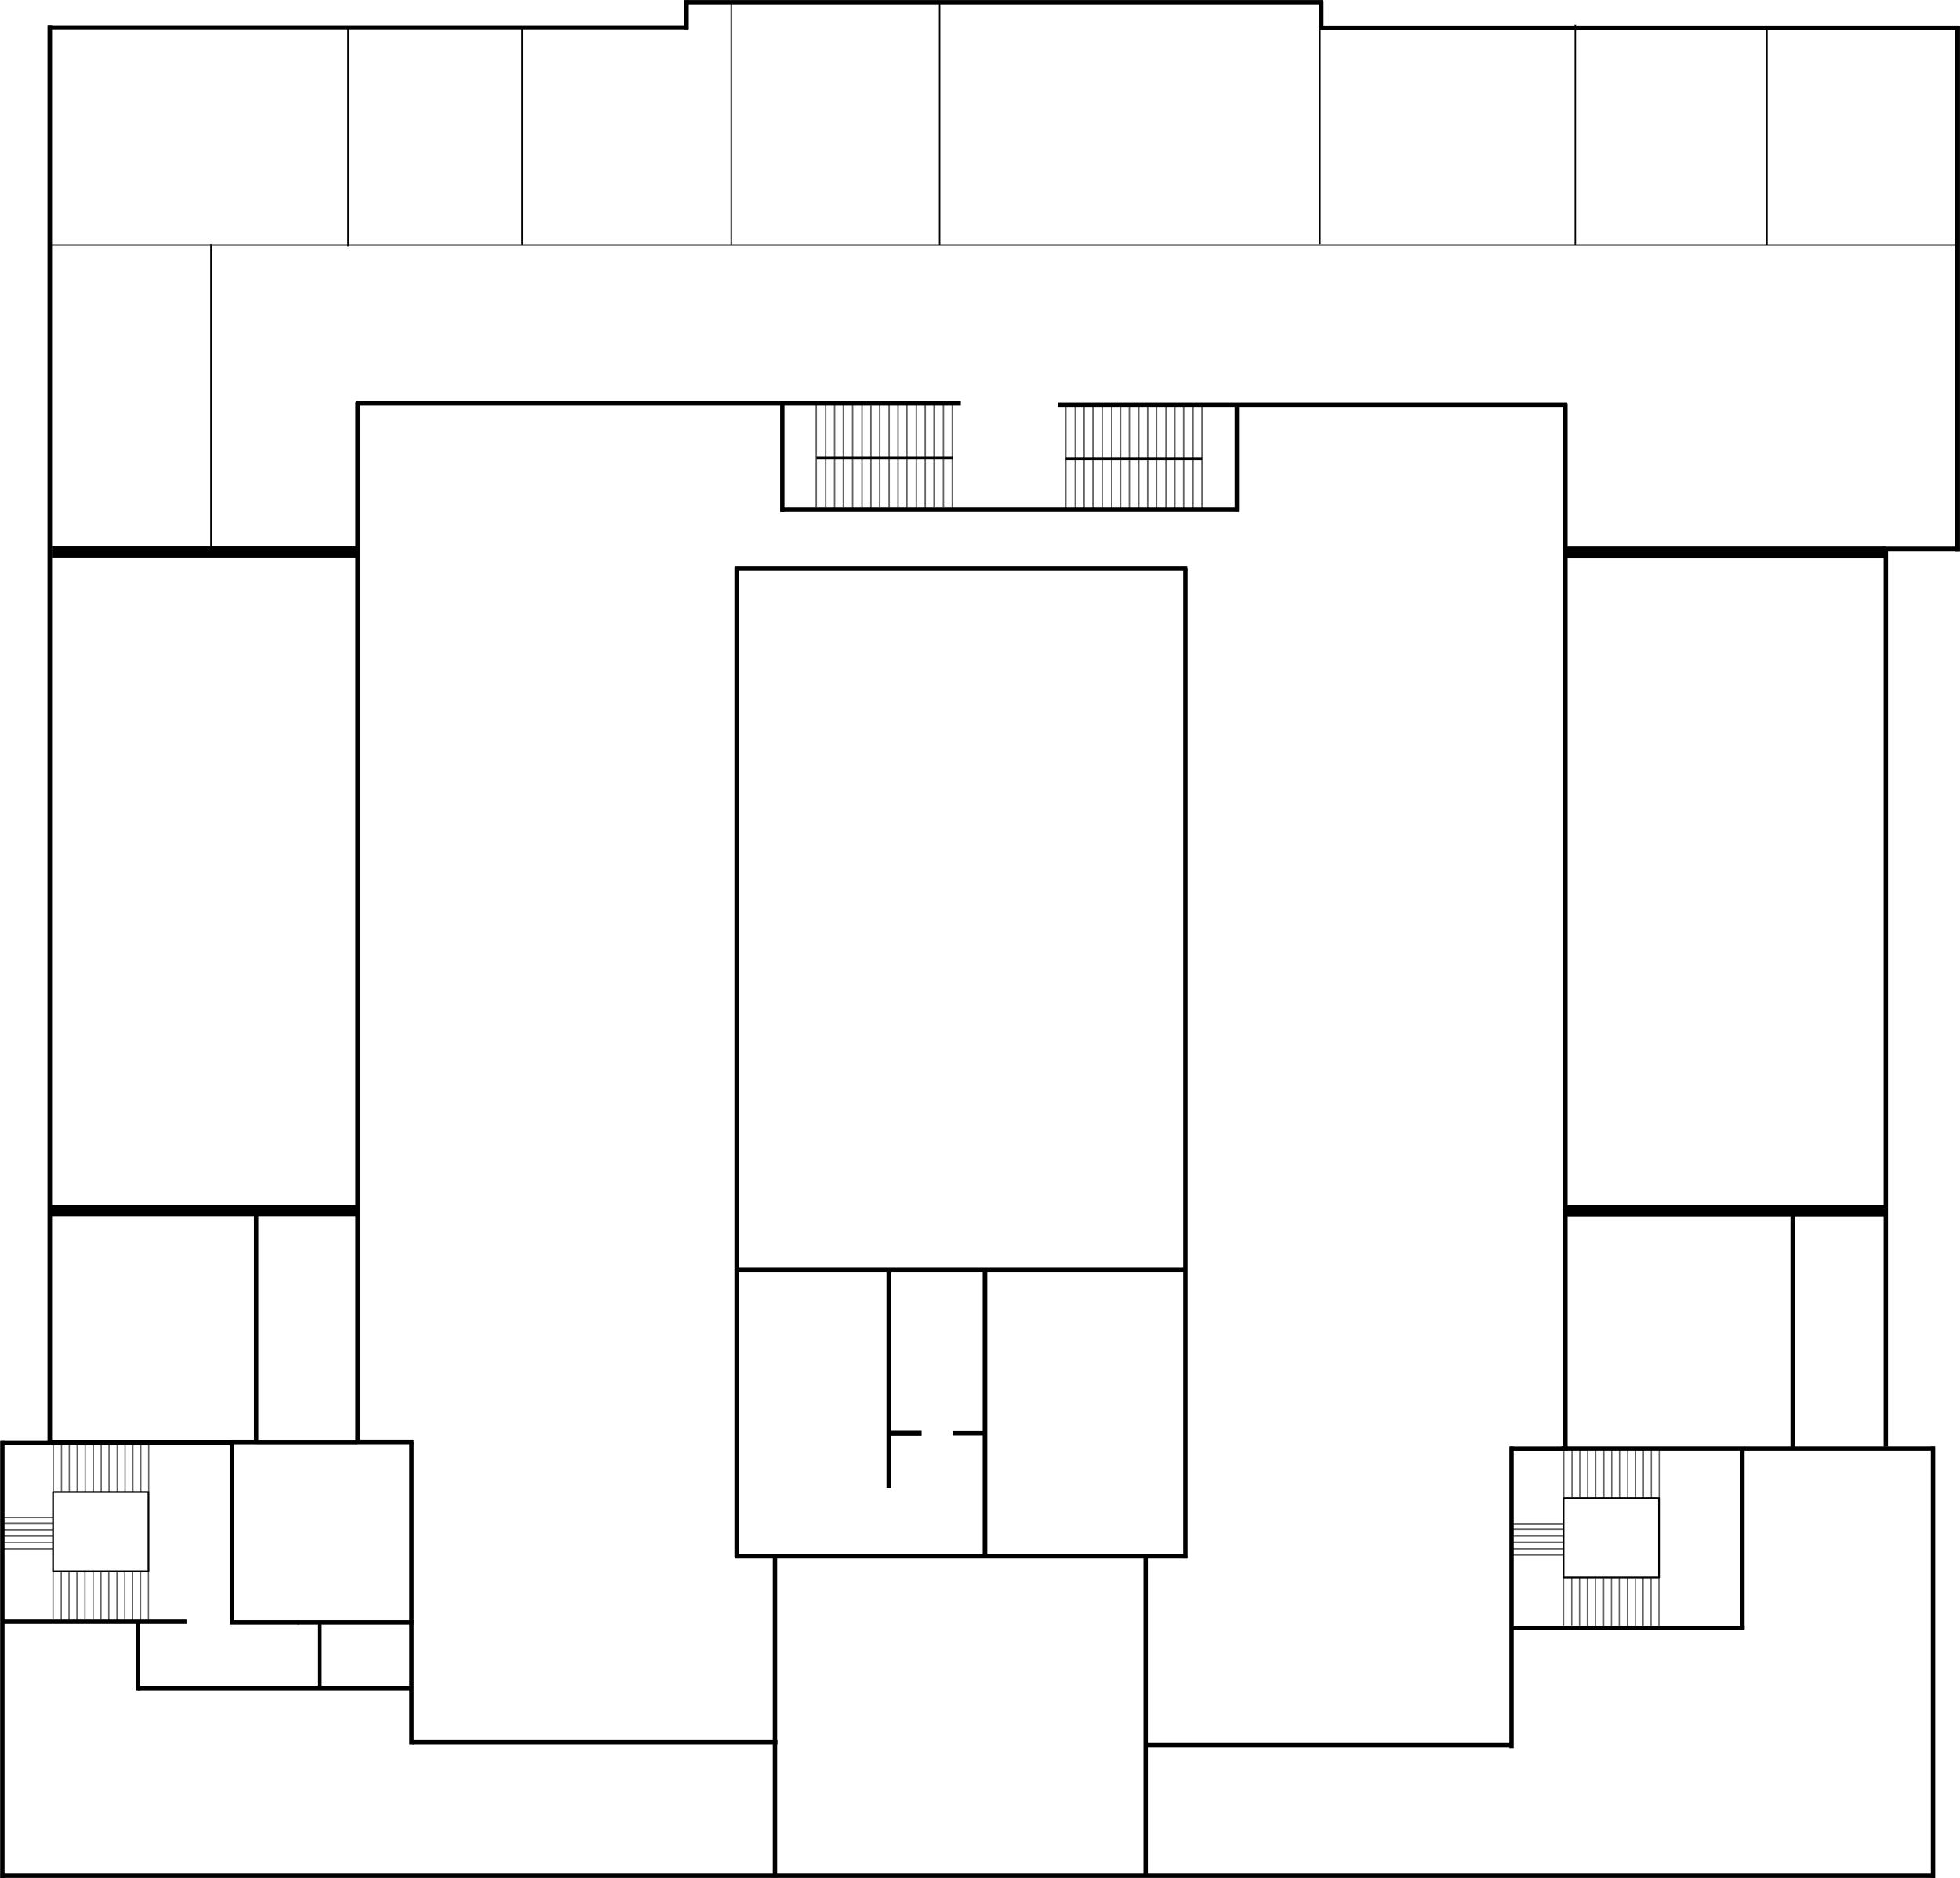 <?xml version="1.0" encoding="UTF-8" standalone="no"?>
<!-- Created with Inkscape (http://www.inkscape.org/) -->

<svg
   width="1343.2"
   height="1287.5"
   viewBox="0 0 1343.2 1287.5"
   version="1.1"
   id="svg1"
   inkscape:version="1.3.2 (091e20e, 2023-11-25, custom)"
   sodipodi:docname="pianoprimo.svg"
   xmlns:inkscape="http://www.inkscape.org/namespaces/inkscape"
   xmlns:sodipodi="http://sodipodi.sourceforge.net/DTD/sodipodi-0.dtd"
   xmlns="http://www.w3.org/2000/svg"
   xmlns:svg="http://www.w3.org/2000/svg">
  <sodipodi:namedview
     id="namedview1"
     pagecolor="#ffffff"
     bordercolor="#000000"
     borderopacity="0.25"
     inkscape:showpageshadow="true"
     inkscape:pageopacity="0.0"
     inkscape:pagecheckerboard="false"
     inkscape:deskcolor="#d1d1d1"
     inkscape:document-units="px"
     inkscape:zoom="0.36938963"
     inkscape:cx="938.03392"
     inkscape:cy="981.34862"
     inkscape:window-width="2560"
     inkscape:window-height="1417"
     inkscape:window-x="1072"
     inkscape:window-y="224"
     inkscape:window-maximized="1"
     inkscape:current-layer="layer1"
     showborder="false"
     labelstyle="default" />
  <defs
     id="defs1" />
  <g
     inkscape:label="Livello 1"
     inkscape:groupmode="layer"
     id="layer1"
     style="opacity:1">
    <path
       style="fill:#000000;fill-opacity:1;stroke:#000000;stroke-width:3;stroke-dasharray:none;stroke-opacity:1"
       d="m 469.034,1.541 h 437.761"
       id="path2" />
    <path
       style="fill:#000000;fill-opacity:1;stroke:#000000;stroke-width:2.743;stroke-dasharray:none;stroke-opacity:1"
       d="m 904.483,19.044 h 438.42"
       id="path2-0" />
    <path
       style="fill:#000000;fill-opacity:1;stroke:#000000;stroke-width:2.743;stroke-dasharray:none;stroke-opacity:1"
       d="M 32.793,18.875 H 471.213"
       id="path2-0-5" />
    <path
       style="fill:#000000;fill-opacity:1;stroke:#000000;stroke-width:3;stroke-dasharray:none;stroke-opacity:1"
       d="M 905.573,0.657 V 20.404"
       id="path3" />
    <path
       style="fill:#000000;fill-opacity:1;stroke:#000000;stroke-width:3;stroke-dasharray:none;stroke-opacity:1"
       d="M 470.504,0.339 V 20.252"
       id="path3-6" />
    <path
       style="fill:#000000;fill-opacity:1;stroke:#000000;stroke-width:3.119;stroke-dasharray:none;stroke-opacity:1"
       d="M 34.122,17.368 V 990.208"
       id="path3-6-3" />
    <path
       style="fill:#000000;fill-opacity:1;stroke:#000000;stroke-width:3;stroke-dasharray:none;stroke-opacity:1"
       d="M 34.759,988.82 H 0.528"
       id="path4" />
    <path
       style="fill:#000000;fill-opacity:1;stroke:#000000;stroke-width:3;stroke-dasharray:none;stroke-opacity:1"
       d="M 283.534,988.438 H 243.662"
       id="path4-61" />
    <path
       style="fill:#000000;fill-opacity:1;stroke:#000000;stroke-width:3;stroke-dasharray:none;stroke-opacity:1"
       d="M 1.603,987.362 V 1287.362"
       id="path5" />
    <path
       style="fill:#000000;fill-opacity:1;stroke:#000000;stroke-width:3;stroke-dasharray:none;stroke-opacity:1"
       d="m 1195.1,992.946 h 130.634"
       id="path4-6" />
    <path
       style="fill:#000000;fill-opacity:1;stroke:#000000;stroke-width:3.202;stroke-dasharray:none;stroke-opacity:1"
       d="m 1290.475,376.235 h 52.363"
       id="path4-6-4" />
    <path
       style="fill:#000000;fill-opacity:1;stroke:#000000;stroke-width:3;stroke-dasharray:none;stroke-opacity:1"
       d="M 1324.697,991.482 V 1287.253"
       id="path5-9" />
    <path
       style="fill:#000000;fill-opacity:1;stroke:#000000;stroke-width:3.202;stroke-dasharray:none;stroke-opacity:1"
       d="M 1341.554,377.934 V 17.755"
       id="path5-9-7" />
    <path
       style="fill:#000000;fill-opacity:1;stroke:#000000;stroke-width:2.984;stroke-dasharray:none;stroke-opacity:1"
       d="M 1292.344,376.415 V 991.622"
       id="path6" />
    <path
       style="fill:#000000;fill-opacity:1;stroke:#000000;stroke-width:3;stroke-dasharray:none;stroke-opacity:1"
       d="M 0.375,1285.763 H 1326.017"
       id="path7" />
    <path
       style="fill:#000000;fill-opacity:1;stroke:#000000;stroke-width:3;stroke-dasharray:none;stroke-opacity:1"
       d="M 243.88,276.488 H 658.467"
       id="path8" />
    <path
       style="fill:#000000;fill-opacity:1;stroke:#000000;stroke-width:2.994;stroke-dasharray:none;stroke-opacity:1"
       d="m 724.97,277.425 h 349.014"
       id="path8-2" />
    <path
       style="fill:#000000;fill-opacity:1;stroke:#000000;stroke-width:3;stroke-dasharray:none;stroke-opacity:1"
       d="m 1072.79,276.395 v 716.115"
       id="path9" />
    <path
       style="fill:#000000;fill-opacity:1;stroke:#000000;stroke-width:2.988;stroke-dasharray:none;stroke-opacity:1"
       d="M 245.113,275.787 V 989.497"
       id="path10" />
    <path
       style="fill:#000000;fill-opacity:1;stroke:#000000;stroke-width:8;stroke-dasharray:none;stroke-opacity:1"
       d="M 1291.946,378.566 H 1072.183"
       id="path11" />
    <path
       style="fill:#000000;fill-opacity:1;stroke:#000000;stroke-width:8.011;stroke-dasharray:none;stroke-opacity:1"
       d="M 1292.85,830.196 H 1072.496"
       id="path11-8" />
    <path
       style="fill:#000000;fill-opacity:1;stroke:#000000;stroke-width:8;stroke-dasharray:none;stroke-opacity:1"
       d="M 246.264,378.501 H 69.528 35.549"
       id="path11-1"
       sodipodi:nodetypes="ccc" />
    <path
       style="fill:#000000;fill-opacity:1;stroke:#000000;stroke-width:8;stroke-dasharray:none;stroke-opacity:1"
       d="M 245.504,830.044 H 68.308 34.24"
       id="path11-1-8"
       sodipodi:nodetypes="ccc" />
    <path
       style="fill:#000000;fill-opacity:1;stroke:#000000;stroke-width:2.996;stroke-dasharray:none;stroke-opacity:1"
       d="M 282.104,988.738 V 1195.717"
       id="path12" />
    <path
       style="fill:#000000;fill-opacity:1;stroke:#000000;stroke-width:3;stroke-dasharray:none;stroke-opacity:1"
       d="M 282.337,1194.194 H 532.784"
       id="path13" />
    <path
       style="fill:#000000;fill-opacity:1;stroke:#000000;stroke-width:3;stroke-dasharray:none;stroke-opacity:1"
       d="m 1034.842,992.991 h 39.871"
       id="path4-61-8" />
    <path
       style="fill:#000000;fill-opacity:1;stroke:#000000;stroke-width:2.995;stroke-dasharray:none;stroke-opacity:1"
       d="M 1035.851,991.496 V 1198.306"
       id="path12-7" />
    <path
       style="fill:#000000;fill-opacity:1;stroke:#000000;stroke-width:3;stroke-dasharray:none;stroke-opacity:1"
       d="M 1035.618,1196.275 H 785.172"
       id="path13-3" />
    <path
       style="fill:#000000;fill-opacity:1;stroke:#000000;stroke-width:3;stroke-dasharray:none;stroke-opacity:1"
       d="m 531.089,1066.957 v 219.957"
       id="path14" />
    <path
       style="fill:#000000;fill-opacity:1;stroke:#000000;stroke-width:2.995;stroke-dasharray:none;stroke-opacity:1"
       d="M 785.128,1065.571 V 1284.811"
       id="path14-0" />
    <path
       style="fill:#000000;fill-opacity:1;stroke:#000000;stroke-width:2.99;stroke-dasharray:none;stroke-opacity:1"
       d="M 503.538,1066.744 H 813.566"
       id="path15" />
    <path
       style="fill:#000000;fill-opacity:1;stroke:#000000;stroke-width:2.976;stroke-dasharray:none;stroke-opacity:1"
       d="M 504.791,1067.222 V 388.618"
       id="path16" />
    <path
       style="fill:#000000;fill-opacity:1;stroke:#000000;stroke-width:2.976;stroke-dasharray:none;stroke-opacity:1"
       d="M 812.354,1068.203 V 389.599"
       id="path16-1" />
    <path
       style="fill:#000000;fill-opacity:1;stroke:#000000;stroke-width:2.984;stroke-dasharray:none;stroke-opacity:1"
       d="M 503.455,389.488 H 813.607"
       id="path17" />
    <path
       style="fill:#000000;fill-opacity:1;stroke:#000000;stroke-width:2.976;stroke-dasharray:none;stroke-opacity:1"
       d="m 536.126,277.591 v 73.22"
       id="path18" />
    <path
       style="fill:#000000;fill-opacity:1;stroke:#000000;stroke-width:2.976;stroke-dasharray:none;stroke-opacity:1"
       d="m 847.587,277.32 v 73.22"
       id="path18-8" />
    <path
       style="fill:#000000;fill-opacity:1;stroke:#000000;stroke-width:2.966;stroke-dasharray:none;stroke-opacity:1"
       d="m 535.816,349.24 h 313.081"
       id="path19" />
    <path
       style="fill:#000000;fill-opacity:1;stroke:#000000;stroke-width:1;stroke-dasharray:none;stroke-opacity:0.612"
       d="m 652.658,277.648 v 70.386"
       id="path22" />
    <path
       style="fill:#000000;fill-opacity:1;stroke:#000000;stroke-width:1;stroke-dasharray:none;stroke-opacity:0.612"
       d="m 646.56,277.387 v 70.386"
       id="path22-0" />
    <path
       style="fill:#000000;fill-opacity:1;stroke:#000000;stroke-width:1;stroke-dasharray:none;stroke-opacity:0.612"
       d="m 640.105,277.387 v 70.386"
       id="path22-0-9" />
    <path
       style="fill:#000000;fill-opacity:1;stroke:#000000;stroke-width:1;stroke-dasharray:none;stroke-opacity:0.612"
       d="m 634.078,277.818 v 70.386"
       id="path22-5" />
    <path
       style="fill:#000000;fill-opacity:1;stroke:#000000;stroke-width:1;stroke-dasharray:none;stroke-opacity:0.612"
       d="m 627.98,277.556 v 70.386"
       id="path22-0-0" />
    <path
       style="fill:#000000;fill-opacity:1;stroke:#000000;stroke-width:1;stroke-dasharray:none;stroke-opacity:0.612"
       d="M 621.525,277.556 V 347.942"
       id="path22-0-9-7" />
    <path
       style="fill:#000000;fill-opacity:1;stroke:#000000;stroke-width:1;stroke-dasharray:none;stroke-opacity:0.612"
       d="m 615.439,277.769 v 70.386"
       id="path22-7" />
    <path
       style="fill:#000000;fill-opacity:1;stroke:#000000;stroke-width:1;stroke-dasharray:none;stroke-opacity:0.612"
       d="m 609.341,277.507 v 70.386"
       id="path22-0-2" />
    <path
       style="fill:#000000;fill-opacity:1;stroke:#000000;stroke-width:1;stroke-dasharray:none;stroke-opacity:0.612"
       d="m 602.886,277.507 v 70.386"
       id="path22-0-9-5" />
    <path
       style="fill:#000000;fill-opacity:1;stroke:#000000;stroke-width:1;stroke-dasharray:none;stroke-opacity:0.612"
       d="m 596.859,277.938 v 70.386"
       id="path22-5-1" />
    <path
       style="fill:#000000;fill-opacity:1;stroke:#000000;stroke-width:1;stroke-dasharray:none;stroke-opacity:0.612"
       d="m 590.761,277.677 v 70.386"
       id="path22-0-0-7" />
    <path
       style="fill:#000000;fill-opacity:1;stroke:#000000;stroke-width:1;stroke-dasharray:none;stroke-opacity:0.612"
       d="m 584.306,277.676 v 70.386"
       id="path22-0-9-7-6" />
    <path
       style="fill:#000000;fill-opacity:1;stroke:#000000;stroke-width:1;stroke-dasharray:none;stroke-opacity:0.612"
       d="m 577.966,277.269 v 70.386"
       id="path22-0-9-5-2" />
    <path
       style="fill:#000000;fill-opacity:1;stroke:#000000;stroke-width:1;stroke-dasharray:none;stroke-opacity:0.612"
       d="m 571.939,277.7 v 70.386"
       id="path22-5-1-0" />
    <path
       style="fill:#000000;fill-opacity:1;stroke:#000000;stroke-width:1;stroke-dasharray:none;stroke-opacity:0.612"
       d="m 565.841,277.439 v 70.386"
       id="path22-0-0-7-4" />
    <path
       style="fill:#000000;fill-opacity:1;stroke:#000000;stroke-width:1;stroke-dasharray:none;stroke-opacity:0.612"
       d="m 559.386,277.439 v 70.386"
       id="path22-0-9-7-6-8" />
    <path
       style="fill:#000000;fill-opacity:1;stroke:#000000;stroke-width:0.891;stroke-dasharray:none;stroke-opacity:0.612"
       d="m 64,990.067 v 32.509"
       id="path22-0-0-7-4-8" />
    <path
       style="fill:#000000;fill-opacity:1;stroke:#000000;stroke-width:0.891;stroke-dasharray:none;stroke-opacity:0.612"
       d="m 58.395,990.067 v 32.509"
       id="path22-0-9-7-6-8-4" />
    <path
       style="fill:#000000;fill-opacity:1;stroke:#000000;stroke-width:1;stroke-dasharray:none;stroke-opacity:0.612"
       d="m 823.721,278.284 v 70.386"
       id="path22-8" />
    <path
       style="fill:#000000;fill-opacity:1;stroke:#000000;stroke-width:1;stroke-dasharray:none;stroke-opacity:0.612"
       d="m 817.623,278.023 v 70.386"
       id="path22-0-8" />
    <path
       style="fill:#000000;fill-opacity:1;stroke:#000000;stroke-width:1;stroke-dasharray:none;stroke-opacity:0.612"
       d="m 811.168,278.023 v 70.386"
       id="path22-0-9-3" />
    <path
       style="fill:#000000;fill-opacity:1;stroke:#000000;stroke-width:1;stroke-dasharray:none;stroke-opacity:0.612"
       d="m 805.14,278.454 v 70.386"
       id="path22-5-9" />
    <path
       style="fill:#000000;fill-opacity:1;stroke:#000000;stroke-width:1;stroke-dasharray:none;stroke-opacity:0.612"
       d="m 799.043,278.192 v 70.386"
       id="path22-0-0-8" />
    <path
       style="fill:#000000;fill-opacity:1;stroke:#000000;stroke-width:1;stroke-dasharray:none;stroke-opacity:0.612"
       d="M 792.588,278.192 V 348.579"
       id="path22-0-9-7-5" />
    <path
       style="fill:#000000;fill-opacity:1;stroke:#000000;stroke-width:1;stroke-dasharray:none;stroke-opacity:0.612"
       d="m 786.502,278.405 v 70.386"
       id="path22-7-4" />
    <path
       style="fill:#000000;fill-opacity:1;stroke:#000000;stroke-width:1;stroke-dasharray:none;stroke-opacity:0.612"
       d="m 780.404,278.143 v 70.386"
       id="path22-0-2-5" />
    <path
       style="fill:#000000;fill-opacity:1;stroke:#000000;stroke-width:1;stroke-dasharray:none;stroke-opacity:0.612"
       d="m 773.949,278.143 v 70.386"
       id="path22-0-9-5-4" />
    <path
       style="fill:#000000;fill-opacity:1;stroke:#000000;stroke-width:1;stroke-dasharray:none;stroke-opacity:0.612"
       d="m 767.922,278.574 v 70.386"
       id="path22-5-1-8" />
    <path
       style="fill:#000000;fill-opacity:1;stroke:#000000;stroke-width:1;stroke-dasharray:none;stroke-opacity:0.612"
       d="m 761.824,278.313 v 70.386"
       id="path22-0-0-7-9" />
    <path
       style="fill:#000000;fill-opacity:1;stroke:#000000;stroke-width:1;stroke-dasharray:none;stroke-opacity:0.612"
       d="m 755.369,278.313 v 70.386"
       id="path22-0-9-7-6-1" />
    <path
       style="fill:#000000;fill-opacity:1;stroke:#000000;stroke-width:1;stroke-dasharray:none;stroke-opacity:0.612"
       d="m 749.029,277.905 v 70.386"
       id="path22-0-9-5-2-0" />
    <path
       style="fill:#000000;fill-opacity:1;stroke:#000000;stroke-width:1;stroke-dasharray:none;stroke-opacity:0.612"
       d="m 743.001,278.336 v 70.386"
       id="path22-5-1-0-1" />
    <path
       style="fill:#000000;fill-opacity:1;stroke:#000000;stroke-width:1;stroke-dasharray:none;stroke-opacity:0.612"
       d="m 736.904,278.075 v 70.386"
       id="path22-0-0-7-4-7" />
    <path
       style="fill:#000000;fill-opacity:1;stroke:#000000;stroke-width:1;stroke-dasharray:none;stroke-opacity:0.612"
       d="m 730.449,278.075 v 70.386"
       id="path22-0-9-7-6-8-9" />
    <path
       style="fill:#000000;fill-opacity:1;stroke:#000000;stroke-width:0.883;stroke-dasharray:none;stroke-opacity:0.612"
       d="m 69.38,989.908 v 32.534"
       id="path22-0-9-7-6-8-9-1" />
    <path
       style="fill:#000000;fill-opacity:1;stroke:#000000;stroke-width:0.896;stroke-dasharray:none;stroke-opacity:0.612"
       d="m 80.33,989.87 v 32.889"
       id="path22-0-0-7-4-8-5" />
    <path
       style="fill:#000000;fill-opacity:1;stroke:#000000;stroke-width:0.895;stroke-dasharray:none;stroke-opacity:0.612"
       d="m 74.725,989.965 v 32.794"
       id="path22-0-9-7-6-8-4-0" />
    <path
       style="fill:#000000;fill-opacity:1;stroke:#000000;stroke-width:0.891;stroke-dasharray:none;stroke-opacity:0.612"
       d="m 42.154,989.702 v 32.509"
       id="path22-0-0-7-4-8-8" />
    <path
       style="fill:#000000;fill-opacity:1;stroke:#000000;stroke-width:0.891;stroke-dasharray:none;stroke-opacity:0.612"
       d="m 36.549,989.702 v 32.509"
       id="path22-0-9-7-6-8-4-1" />
    <path
       style="fill:#000000;fill-opacity:1;stroke:#000000;stroke-width:0.883;stroke-dasharray:none;stroke-opacity:0.612"
       d="m 47.481,989.734 v 32.534"
       id="path22-0-9-7-6-8-9-1-0" />
    <path
       style="fill:#000000;fill-opacity:1;stroke:#000000;stroke-width:0.895;stroke-dasharray:none;stroke-opacity:0.612"
       d="m 52.879,989.601 v 32.794"
       id="path22-0-9-7-6-8-4-0-3" />
    <path
       style="fill:#000000;fill-opacity:1;stroke:#000000;stroke-width:0.981;stroke-dasharray:none;stroke-opacity:0.612"
       d="M 36.145,1061.632 H 1.729"
       id="path22-0-0-7-4-8-4" />
    <path
       style="fill:#000000;fill-opacity:1;stroke:#000000;stroke-width:0.981;stroke-dasharray:none;stroke-opacity:0.612"
       d="M 36.071,1057.41 H 1.655"
       id="path22-0-9-7-6-8-4-14" />
    <path
       style="fill:#000000;fill-opacity:1;stroke:#000000;stroke-width:0.981;stroke-dasharray:none;stroke-opacity:0.612"
       d="M 36.161,1044.138 H 1.745"
       id="path22-0-0-7-4-8-8-8" />
    <path
       style="fill:#000000;fill-opacity:1;stroke:#000000;stroke-width:0.981;stroke-dasharray:none;stroke-opacity:0.612"
       d="M 36.457,1040.255 H 2.041"
       id="path22-0-9-7-6-8-4-1-8" />
    <path
       style="fill:#000000;fill-opacity:1;stroke:#000000;stroke-width:0.972;stroke-dasharray:none;stroke-opacity:0.612"
       d="M 36.424,1048.717 H 1.982"
       id="path22-0-9-7-6-8-9-1-0-2" />
    <path
       style="fill:#000000;fill-opacity:1;stroke:#000000;stroke-width:0.985;stroke-dasharray:none;stroke-opacity:0.612"
       d="M 36.564,1052.953 H 1.847"
       id="path22-0-9-7-6-8-4-0-3-3" />
    <path
       style="fill:#000000;fill-opacity:1;stroke:#000000;stroke-width:0.883;stroke-dasharray:none;stroke-opacity:0.612"
       d="m 85.71,990.092 v 32.534"
       id="path22-0-9-7-6-8-9-1-7" />
    <path
       style="fill:#000000;fill-opacity:1;stroke:#000000;stroke-width:0.891;stroke-dasharray:none;stroke-opacity:0.612"
       d="m 91.064,989.882 v 32.509"
       id="path22-0-0-7-4-8-5-3" />
    <path
       style="fill:#000000;fill-opacity:1;stroke:#000000;stroke-width:0.883;stroke-dasharray:none;stroke-opacity:0.612"
       d="M 96.517,989.992 V 1022.526"
       id="path22-0-9-7-6-8-9-1-7-8" />
    <path
       style="fill:#000000;fill-opacity:1;stroke:#000000;stroke-width:0.883;stroke-dasharray:none;stroke-opacity:0.612"
       d="m 101.918,989.918 v 32.534"
       id="path22-0-9-7-6-8-9-1-7-8-1" />
    <path
       style="fill:#000000;fill-opacity:1;stroke:#000000;stroke-width:0.894;stroke-dasharray:none;stroke-opacity:0.612"
       d="m 63.83,1077.62 v 32.749"
       id="path22-0-0-7-4-8-2" />
    <path
       style="fill:#000000;fill-opacity:1;stroke:#000000;stroke-width:0.894;stroke-dasharray:none;stroke-opacity:0.612"
       d="m 58.224,1077.62 v 32.749"
       id="path22-0-9-7-6-8-4-2" />
    <path
       style="fill:#000000;fill-opacity:1;stroke:#000000;stroke-width:0.886;stroke-dasharray:none;stroke-opacity:0.612"
       d="m 69.209,1077.46 v 32.774"
       id="path22-0-9-7-6-8-9-1-78" />
    <path
       style="fill:#000000;fill-opacity:1;stroke:#000000;stroke-width:0.899;stroke-dasharray:none;stroke-opacity:0.612"
       d="m 80.16,1077.422 v 33.132"
       id="path22-0-0-7-4-8-5-7" />
    <path
       style="fill:#000000;fill-opacity:1;stroke:#000000;stroke-width:0.898;stroke-dasharray:none;stroke-opacity:0.612"
       d="m 74.554,1077.518 v 33.036"
       id="path22-0-9-7-6-8-4-0-7" />
    <path
       style="fill:#000000;fill-opacity:1;stroke:#000000;stroke-width:0.894;stroke-dasharray:none;stroke-opacity:0.612"
       d="m 41.984,1077.253 v 32.749"
       id="path22-0-0-7-4-8-8-0" />
    <path
       style="fill:#000000;fill-opacity:1;stroke:#000000;stroke-width:0.894;stroke-dasharray:none;stroke-opacity:0.612"
       d="m 36.378,1077.253 v 32.749"
       id="path22-0-9-7-6-8-4-1-5" />
    <path
       style="fill:#000000;fill-opacity:1;stroke:#000000;stroke-width:0.886;stroke-dasharray:none;stroke-opacity:0.612"
       d="m 47.311,1077.284 v 32.774"
       id="path22-0-9-7-6-8-9-1-0-8" />
    <path
       style="fill:#000000;fill-opacity:1;stroke:#000000;stroke-width:0.898;stroke-dasharray:none;stroke-opacity:0.612"
       d="m 52.708,1077.151 v 33.036"
       id="path22-0-9-7-6-8-4-0-3-7" />
    <path
       style="fill:#000000;fill-opacity:1;stroke:#000000;stroke-width:0.886;stroke-dasharray:none;stroke-opacity:0.612"
       d="m 85.539,1077.645 v 32.774"
       id="path22-0-9-7-6-8-9-1-7-81" />
    <path
       style="fill:#000000;fill-opacity:1;stroke:#000000;stroke-width:0.894;stroke-dasharray:none;stroke-opacity:0.612"
       d="m 90.894,1077.434 v 32.749"
       id="path22-0-0-7-4-8-5-3-3" />
    <path
       style="fill:#000000;fill-opacity:1;stroke:#000000;stroke-width:0.886;stroke-dasharray:none;stroke-opacity:0.612"
       d="m 96.347,1077.545 v 32.774"
       id="path22-0-9-7-6-8-9-1-7-8-2" />
    <path
       style="fill:#000000;fill-opacity:1;stroke:#000000;stroke-width:0.886;stroke-dasharray:none;stroke-opacity:0.612"
       d="m 101.747,1077.47 v 32.774"
       id="path22-0-9-7-6-8-9-1-7-8-1-4" />
    <path
       style="fill:#000000;fill-opacity:1;stroke:#000000;stroke-width:3;stroke-dasharray:none;stroke-opacity:1"
       d="M 504.791,870.532 H 811.456"
       id="path23" />
    <path
       style="fill:#000000;fill-opacity:1;stroke:#000000;stroke-width:3;stroke-dasharray:none;stroke-opacity:1"
       d="M 609.032,871.25 V 1019.844"
       id="path24" />
    <path
       style="fill:#000000;fill-opacity:1;stroke:#000000;stroke-width:3.411;stroke-dasharray:none;stroke-opacity:1"
       d="m 609.45,982.516 h 22.143"
       id="path25" />
    <path
       style="fill:#000000;fill-opacity:1;stroke:#000000;stroke-width:3;stroke-dasharray:none;stroke-opacity:1"
       d="m 652.881,982.517 h 22.013"
       id="path25-5" />
    <path
       style="fill:#000000;fill-opacity:1;stroke:#000000;stroke-width:3.162;stroke-dasharray:none;stroke-opacity:1"
       d="M 675.044,870.771 V 1066.347"
       id="path26" />
    <path
       style="fill:#000000;fill-opacity:1;stroke:#000000;stroke-width:3.513;stroke-dasharray:none;stroke-opacity:1"
       d="M 34.766,988.738 H 159.062"
       id="path28" />
    <path
       style="fill:#000000;fill-opacity:1;stroke:#000000;stroke-width:3;stroke-dasharray:none;stroke-opacity:1"
       d="M 175.565,830.811 V 989.695"
       id="path29" />
    <path
       style="fill:#000000;fill-opacity:1;stroke:#000000;stroke-width:3;stroke-dasharray:none;stroke-opacity:1"
       d="M 1.384,1111.626 H 127.828"
       id="path30" />
    <path
       style="fill:#000000;fill-opacity:1;stroke:#000000;stroke-width:3;stroke-dasharray:none;stroke-opacity:1"
       d="M 158.922,988.111 V 1112.302"
       id="path31" />
    <path
       style="fill:#000000;fill-opacity:1;stroke:#000000;stroke-width:2.979;stroke-dasharray:none;stroke-opacity:1"
       d="m 94.444,1112.641 v 46.041"
       id="path32" />
    <path
       style="fill:#000000;fill-opacity:1;stroke:#000000;stroke-width:3;stroke-dasharray:none;stroke-opacity:1"
       d="M 174.527,988.47 H 157.54"
       id="path33" />
    <path
       style="fill:#000000;fill-opacity:1;stroke:#000000;stroke-width:3;stroke-dasharray:none;stroke-opacity:1"
       d="M 94.303,1157.192 H 281.686"
       id="path34" />
    <path
       style="fill:#000000;fill-opacity:1;stroke:#000000;stroke-width:3;stroke-dasharray:none;stroke-opacity:1"
       d="m 157.599,1112.088 h 47.316"
       id="path35" />
    <path
       style="fill:#000000;fill-opacity:1;stroke:#000000;stroke-width:3;stroke-dasharray:none;stroke-opacity:1"
       d="m 204.079,1112.088 h 79.382"
       id="path36" />
    <path
       style="fill:#000000;fill-opacity:1;stroke:#000000;stroke-width:3;stroke-dasharray:none;stroke-opacity:1"
       d="m 219.016,1111.489 v 44.985"
       id="path37" />
    <path
       style="fill:#000000;fill-opacity:1;stroke:#000000;stroke-width:3;stroke-dasharray:none;stroke-opacity:1"
       d="M 244.415,988.503 H 174.434"
       id="path38" />
    <rect
       style="fill:#ffffff;fill-opacity:0;stroke:#000000;stroke-width:1.199;stroke-linecap:round;stroke-linejoin:round;stroke-dasharray:none;stroke-opacity:1"
       id="rect38"
       width="65.421"
       height="54.368"
       x="36.363"
       y="1022.688" />
    <path
       style="fill:#000000;fill-opacity:1;stroke:#000000;stroke-width:0.891;stroke-dasharray:none;stroke-opacity:0.612"
       d="M 1099.146,994.272 V 1026.781"
       id="path22-0-0-7-4-8-0" />
    <path
       style="fill:#000000;fill-opacity:1;stroke:#000000;stroke-width:0.891;stroke-dasharray:none;stroke-opacity:0.612"
       d="m 1093.54,994.272 v 32.509"
       id="path22-0-9-7-6-8-4-6" />
    <path
       style="fill:#000000;fill-opacity:1;stroke:#000000;stroke-width:0.883;stroke-dasharray:none;stroke-opacity:0.612"
       d="M 1104.525,994.113 V 1026.647"
       id="path22-0-9-7-6-8-9-1-03" />
    <path
       style="fill:#000000;fill-opacity:1;stroke:#000000;stroke-width:0.896;stroke-dasharray:none;stroke-opacity:0.612"
       d="m 1115.476,994.075 v 32.889"
       id="path22-0-0-7-4-8-5-5" />
    <path
       style="fill:#000000;fill-opacity:1;stroke:#000000;stroke-width:0.895;stroke-dasharray:none;stroke-opacity:0.612"
       d="m 1109.87,994.17 v 32.794"
       id="path22-0-9-7-6-8-4-0-5" />
    <path
       style="fill:#000000;fill-opacity:1;stroke:#000000;stroke-width:0.891;stroke-dasharray:none;stroke-opacity:0.612"
       d="m 1077.3,993.907 v 32.509"
       id="path22-0-0-7-4-8-8-2" />
    <path
       style="fill:#000000;fill-opacity:1;stroke:#000000;stroke-width:0.891;stroke-dasharray:none;stroke-opacity:0.612"
       d="m 1071.694,993.907 v 32.509"
       id="path22-0-9-7-6-8-4-1-7" />
    <path
       style="fill:#000000;fill-opacity:1;stroke:#000000;stroke-width:0.883;stroke-dasharray:none;stroke-opacity:0.612"
       d="m 1082.627,993.938 v 32.534"
       id="path22-0-9-7-6-8-9-1-0-4" />
    <path
       style="fill:#000000;fill-opacity:1;stroke:#000000;stroke-width:0.895;stroke-dasharray:none;stroke-opacity:0.612"
       d="m 1088.024,993.805 v 32.794"
       id="path22-0-9-7-6-8-4-0-3-6" />
    <path
       style="fill:#000000;fill-opacity:1;stroke:#000000;stroke-width:0.981;stroke-dasharray:none;stroke-opacity:0.612"
       d="m 1071.29,1065.836 h -34.416"
       id="path22-0-0-7-4-8-4-0" />
    <path
       style="fill:#000000;fill-opacity:1;stroke:#000000;stroke-width:0.981;stroke-dasharray:none;stroke-opacity:0.612"
       d="m 1071.216,1061.615 h -34.416"
       id="path22-0-9-7-6-8-4-14-3" />
    <path
       style="fill:#000000;fill-opacity:1;stroke:#000000;stroke-width:0.981;stroke-dasharray:none;stroke-opacity:0.612"
       d="m 1071.307,1048.342 h -34.416"
       id="path22-0-0-7-4-8-8-8-6" />
    <path
       style="fill:#000000;fill-opacity:1;stroke:#000000;stroke-width:0.981;stroke-dasharray:none;stroke-opacity:0.612"
       d="m 1071.602,1044.459 h -34.416"
       id="path22-0-9-7-6-8-4-1-8-3" />
    <path
       style="fill:#000000;fill-opacity:1;stroke:#000000;stroke-width:0.972;stroke-dasharray:none;stroke-opacity:0.612"
       d="m 1071.569,1052.921 h -34.442"
       id="path22-0-9-7-6-8-9-1-0-2-6" />
    <path
       style="fill:#000000;fill-opacity:1;stroke:#000000;stroke-width:0.985;stroke-dasharray:none;stroke-opacity:0.612"
       d="m 1071.71,1057.158 h -34.718"
       id="path22-0-9-7-6-8-4-0-3-3-3" />
    <path
       style="fill:#000000;fill-opacity:1;stroke:#000000;stroke-width:0.883;stroke-dasharray:none;stroke-opacity:0.612"
       d="m 1120.855,994.296 v 32.534"
       id="path22-0-9-7-6-8-9-1-7-9" />
    <path
       style="fill:#000000;fill-opacity:1;stroke:#000000;stroke-width:0.891;stroke-dasharray:none;stroke-opacity:0.612"
       d="m 1126.21,994.087 v 32.509"
       id="path22-0-0-7-4-8-5-3-6" />
    <path
       style="fill:#000000;fill-opacity:1;stroke:#000000;stroke-width:0.883;stroke-dasharray:none;stroke-opacity:0.612"
       d="m 1131.663,994.196 v 32.534"
       id="path22-0-9-7-6-8-9-1-7-8-9" />
    <path
       style="fill:#000000;fill-opacity:1;stroke:#000000;stroke-width:0.883;stroke-dasharray:none;stroke-opacity:0.612"
       d="M 1137.063,994.123 V 1026.657"
       id="path22-0-9-7-6-8-9-1-7-8-1-7" />
    <path
       style="fill:#000000;fill-opacity:1;stroke:#000000;stroke-width:0.894;stroke-dasharray:none;stroke-opacity:0.612"
       d="m 1098.975,1081.825 v 32.749"
       id="path22-0-0-7-4-8-2-3" />
    <path
       style="fill:#000000;fill-opacity:1;stroke:#000000;stroke-width:0.894;stroke-dasharray:none;stroke-opacity:0.612"
       d="m 1093.37,1081.825 v 32.749"
       id="path22-0-9-7-6-8-4-2-5" />
    <path
       style="fill:#000000;fill-opacity:1;stroke:#000000;stroke-width:0.886;stroke-dasharray:none;stroke-opacity:0.612"
       d="m 1104.355,1081.665 v 32.774"
       id="path22-0-9-7-6-8-9-1-78-7" />
    <path
       style="fill:#000000;fill-opacity:1;stroke:#000000;stroke-width:0.899;stroke-dasharray:none;stroke-opacity:0.612"
       d="m 1115.305,1081.627 v 33.132"
       id="path22-0-0-7-4-8-5-7-9" />
    <path
       style="fill:#000000;fill-opacity:1;stroke:#000000;stroke-width:0.898;stroke-dasharray:none;stroke-opacity:0.612"
       d="m 1109.7,1081.723 v 33.036"
       id="path22-0-9-7-6-8-4-0-7-2" />
    <path
       style="fill:#000000;fill-opacity:1;stroke:#000000;stroke-width:0.894;stroke-dasharray:none;stroke-opacity:0.612"
       d="m 1077.129,1081.458 v 32.749"
       id="path22-0-0-7-4-8-8-0-7" />
    <path
       style="fill:#000000;fill-opacity:1;stroke:#000000;stroke-width:0.894;stroke-dasharray:none;stroke-opacity:0.612"
       d="m 1071.524,1081.457 v 32.749"
       id="path22-0-9-7-6-8-4-1-5-2" />
    <path
       style="fill:#000000;fill-opacity:1;stroke:#000000;stroke-width:0.886;stroke-dasharray:none;stroke-opacity:0.612"
       d="m 1082.456,1081.489 v 32.774"
       id="path22-0-9-7-6-8-9-1-0-8-6" />
    <path
       style="fill:#000000;fill-opacity:1;stroke:#000000;stroke-width:0.898;stroke-dasharray:none;stroke-opacity:0.612"
       d="m 1087.854,1081.355 v 33.036"
       id="path22-0-9-7-6-8-4-0-3-7-3" />
    <path
       style="fill:#000000;fill-opacity:1;stroke:#000000;stroke-width:0.886;stroke-dasharray:none;stroke-opacity:0.612"
       d="m 1120.685,1081.85 v 32.774"
       id="path22-0-9-7-6-8-9-1-7-81-7" />
    <path
       style="fill:#000000;fill-opacity:1;stroke:#000000;stroke-width:0.894;stroke-dasharray:none;stroke-opacity:0.612"
       d="m 1126.039,1081.639 v 32.749"
       id="path22-0-0-7-4-8-5-3-3-0" />
    <path
       style="fill:#000000;fill-opacity:1;stroke:#000000;stroke-width:0.886;stroke-dasharray:none;stroke-opacity:0.612"
       d="m 1131.493,1081.749 v 32.774"
       id="path22-0-9-7-6-8-9-1-7-8-2-3" />
    <path
       style="fill:#000000;fill-opacity:1;stroke:#000000;stroke-width:0.886;stroke-dasharray:none;stroke-opacity:0.612"
       d="m 1136.893,1081.675 v 32.774"
       id="path22-0-9-7-6-8-9-1-7-8-1-4-9" />
    <path
       style="fill:#000000;fill-opacity:1;stroke:#000000;stroke-width:3;stroke-dasharray:none;stroke-opacity:1"
       d="M 1069.912,992.942 H 1195.568"
       id="path28-0" />
    <path
       style="fill:#000000;fill-opacity:1;stroke:#000000;stroke-width:3;stroke-dasharray:none;stroke-opacity:1"
       d="m 1036.53,1115.83 h 159.032"
       id="path30-0" />
    <path
       style="fill:#000000;fill-opacity:1;stroke:#000000;stroke-width:3;stroke-dasharray:none;stroke-opacity:1"
       d="M 1194.067,992.316 V 1116.507"
       id="path31-1" />
    <rect
       style="fill:#ffffff;fill-opacity:0;stroke:#000000;stroke-width:1.199;stroke-linecap:round;stroke-linejoin:round;stroke-dasharray:none;stroke-opacity:1"
       id="rect38-5"
       width="65.421"
       height="54.368"
       x="1071.509"
       y="1026.893" />
    <path
       style="fill:#ffffff;fill-opacity:0;stroke:#000000;stroke-width:2;stroke-linecap:butt;stroke-linejoin:miter;stroke-dasharray:none;stroke-opacity:1"
       d="m 559.523,313.962 h 93.378"
       id="path39" />
    <path
       style="fill:#ffffff;fill-opacity:0;stroke:#000000;stroke-width:2;stroke-linecap:butt;stroke-linejoin:miter;stroke-dasharray:none;stroke-opacity:1"
       d="m 730.401,314.426 h 93.378"
       id="path39-5" />
    <path
       style="fill:#ffffff;fill-opacity:0;stroke:#000000;stroke-width:1;stroke-linecap:butt;stroke-linejoin:miter;stroke-dasharray:none;stroke-dashoffset:0;stroke-opacity:0.993"
       d="M 238.602,18.606 V 168.896"
       id="path265" />
    <path
       style="fill:#ffffff;fill-opacity:0;stroke:#000000;stroke-width:1;stroke-linecap:butt;stroke-linejoin:miter;stroke-dasharray:none;stroke-dashoffset:0;stroke-opacity:0.993"
       d="M 144.584,167.186 V 375.173"
       id="path265-6" />
    <path
       style="fill:#ffffff;fill-opacity:0;stroke:#000000;stroke-width:1;stroke-linecap:butt;stroke-linejoin:miter;stroke-dasharray:none;stroke-dashoffset:0;stroke-opacity:0.993"
       d="M 357.883,18.648 V 167.542"
       id="path265-0" />
    <path
       style="fill:#ffffff;fill-opacity:0;stroke:#000000;stroke-width:1;stroke-linecap:butt;stroke-linejoin:miter;stroke-dasharray:none;stroke-dashoffset:0;stroke-opacity:0.993"
       d="M 1341.367,167.91 H 34.729"
       id="path266" />
    <path
       style="fill:#ffffff;fill-opacity:0;stroke:#000000;stroke-width:1;stroke-linecap:butt;stroke-linejoin:miter;stroke-dasharray:none;stroke-dashoffset:0;stroke-opacity:0.993"
       d="M 501.14,2.635 V 167.603"
       id="path265-2" />
    <path
       style="fill:#ffffff;fill-opacity:0;stroke:#000000;stroke-width:1;stroke-linecap:butt;stroke-linejoin:miter;stroke-dasharray:none;stroke-dashoffset:0;stroke-opacity:0.993"
       d="M 643.94,1.496 V 168.194"
       id="path265-2-6" />
    <path
       style="fill:#ffffff;fill-opacity:0;stroke:#000000;stroke-width:1;stroke-linecap:butt;stroke-linejoin:miter;stroke-dasharray:none;stroke-dashoffset:0;stroke-opacity:0.993"
       d="M 904.583,20.348 V 167.186"
       id="path265-2-6-8" />
    <path
       style="fill:#ffffff;fill-opacity:0;stroke:#000000;stroke-width:1;stroke-linecap:butt;stroke-linejoin:miter;stroke-dasharray:none;stroke-dashoffset:0;stroke-opacity:0.993"
       d="M 1079.569,17.015 V 167.921"
       id="path265-2-6-5" />
    <path
       style="fill:#ffffff;fill-opacity:0;stroke:#000000;stroke-width:1;stroke-linecap:butt;stroke-linejoin:miter;stroke-dasharray:none;stroke-dashoffset:0;stroke-opacity:0.993"
       d="M 1210.896,19.085 V 167.837"
       id="path265-2-6-5-0" />
    <path
       style="fill:#ffffff;fill-opacity:0;stroke:#000000;stroke-width:3;stroke-linecap:butt;stroke-linejoin:miter;stroke-dasharray:none;stroke-dashoffset:0;stroke-opacity:0.993"
       d="M 1228.523,831.768 V 992.417"
       id="path267" />
  </g>
</svg>

